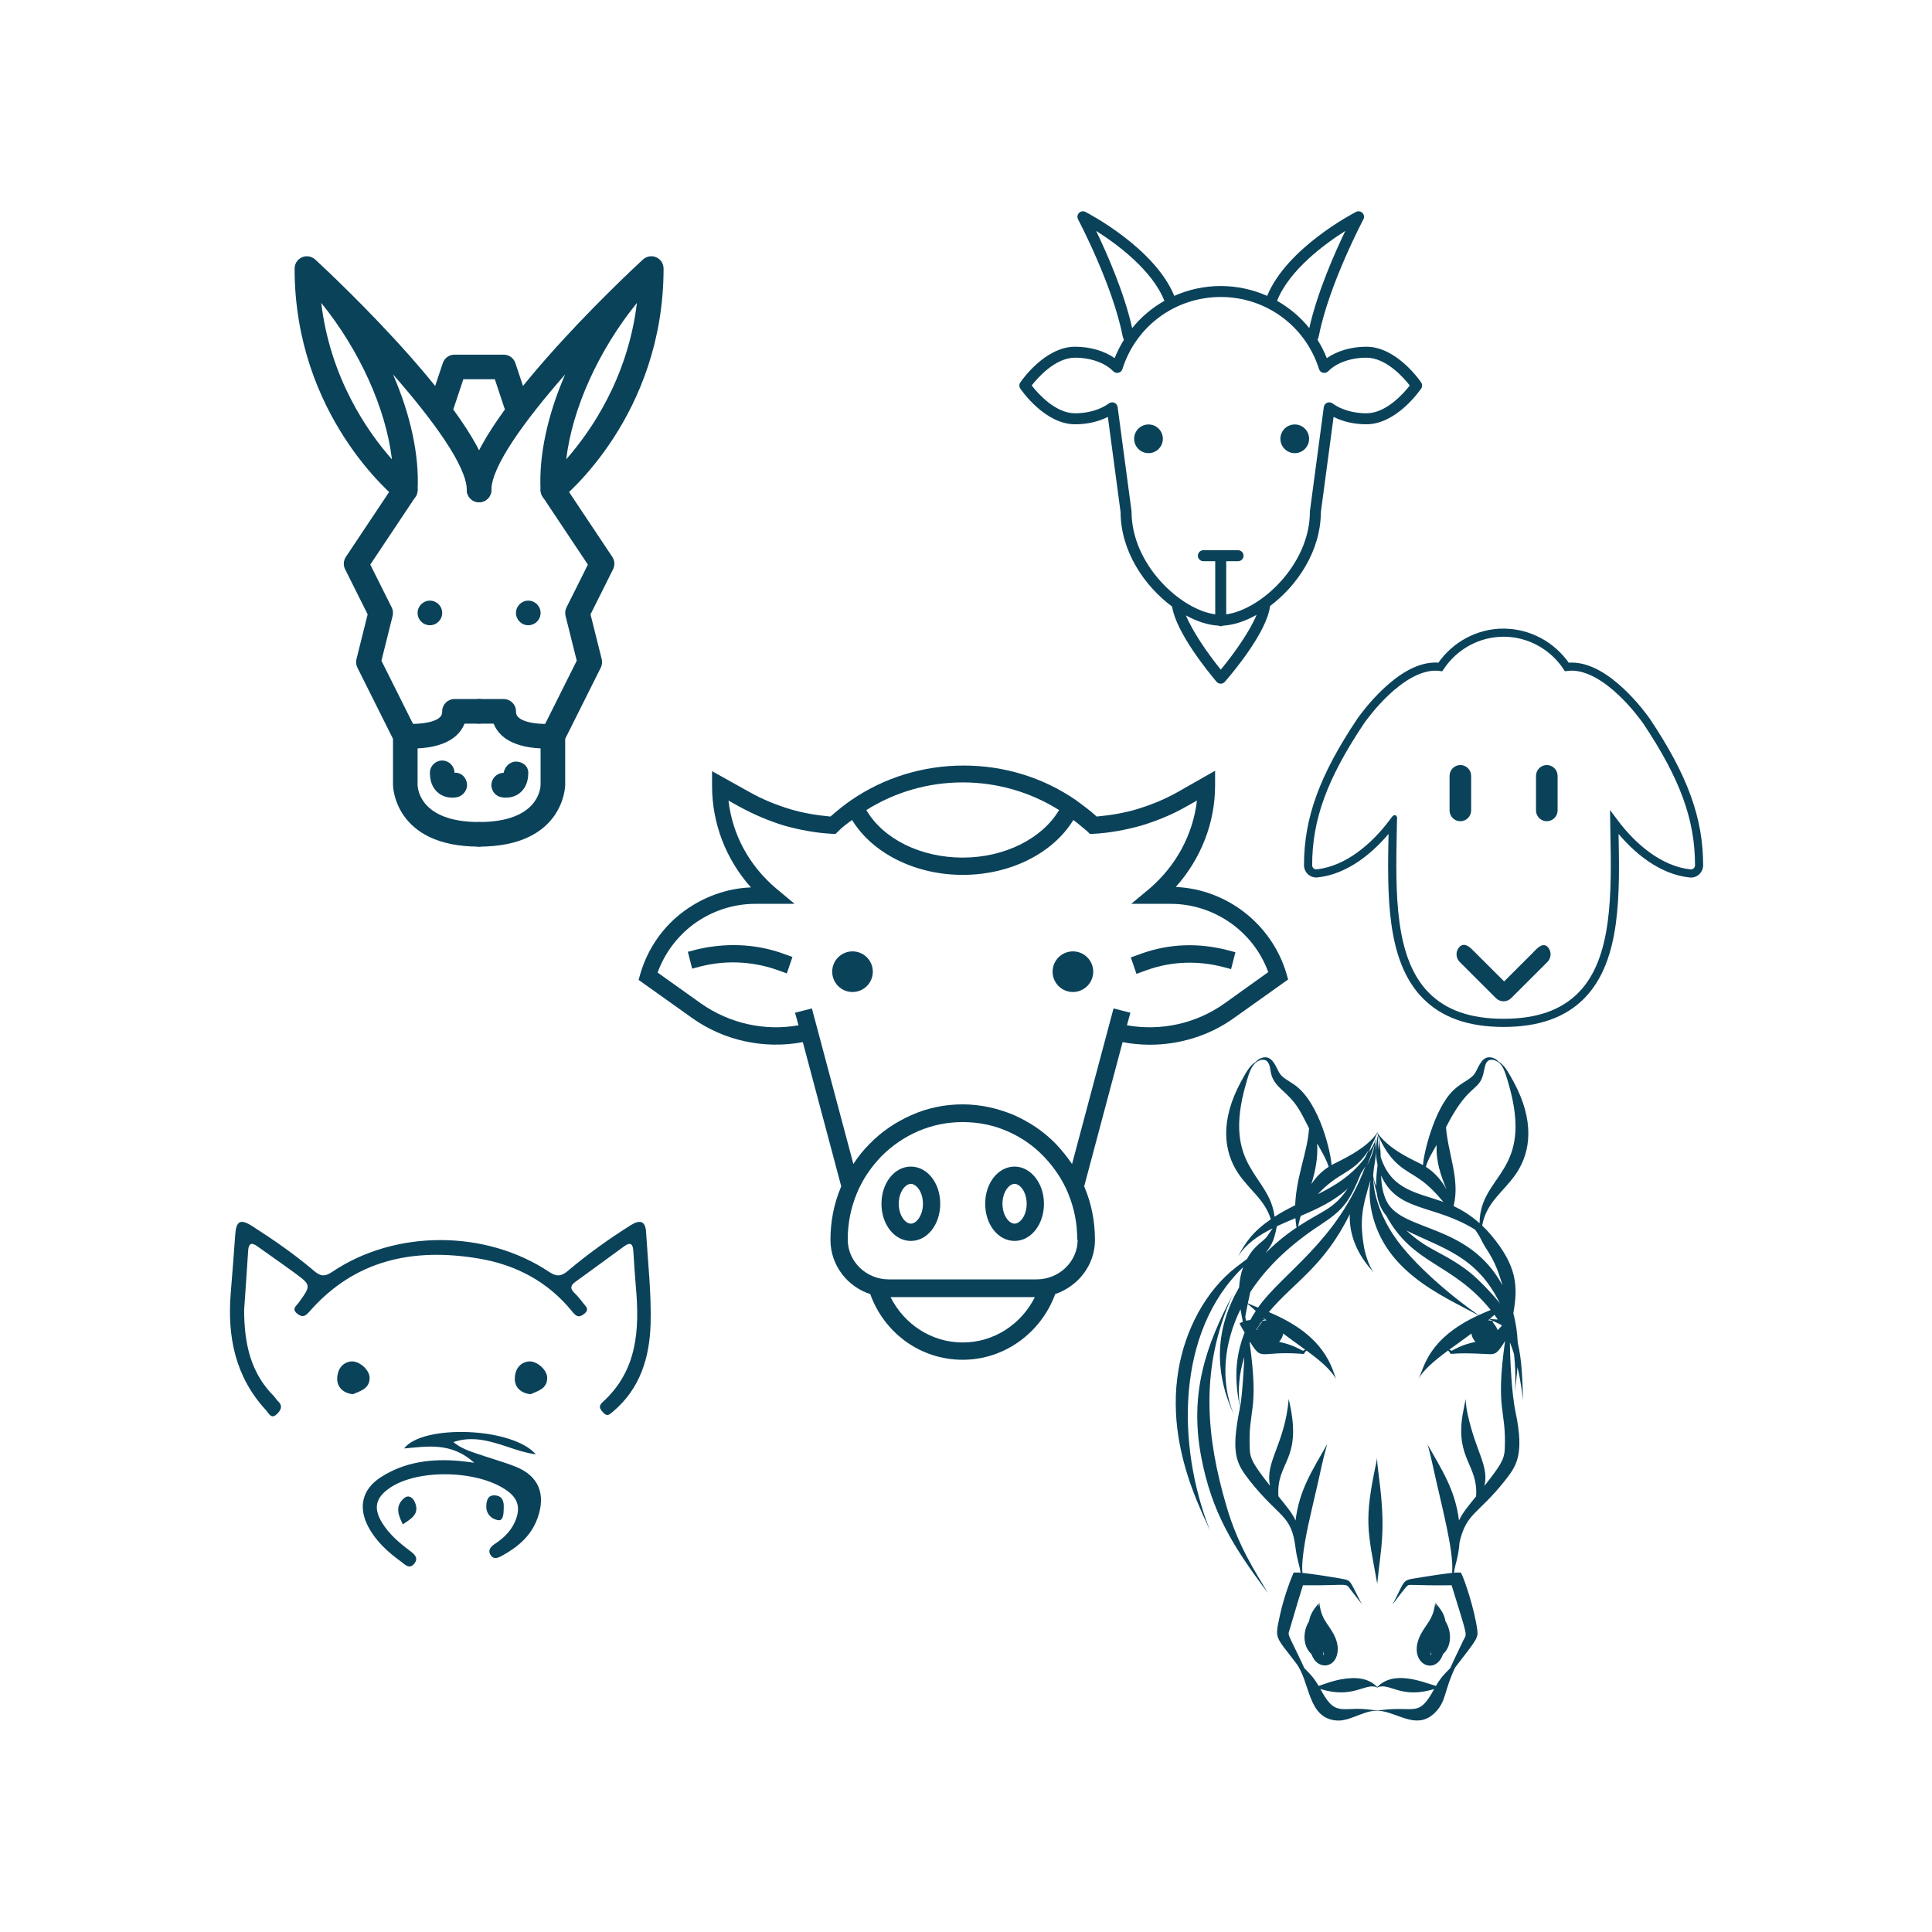 <?xml version="1.0" encoding="UTF-8" standalone="no"?>
<svg
   xmlns:dc="http://purl.org/dc/elements/1.1/"
   xmlns:cc="http://creativecommons.org/ns#"
   xmlns:rdf="http://www.w3.org/1999/02/22-rdf-syntax-ns#"
   xmlns:svg="http://www.w3.org/2000/svg"
   xmlns="http://www.w3.org/2000/svg"
   xmlns:sodipodi="http://sodipodi.sourceforge.net/DTD/sodipodi-0.dtd"
   xmlns:inkscape="http://www.inkscape.org/namespaces/inkscape"
   version="1.1"
   viewBox="0 0 100.005 100.005"
   xml:space="preserve"
   id="svg106"
   sodipodi:docname="troupeau.svg"
   inkscape:version="1.0.1 (3bc2e813f5, 2020-09-07)"
   width="100.005"
   height="100.005"
   style="fill:#000000"><defs
   id="defs110" /><sodipodi:namedview
   pagecolor="#ffffff"
   bordercolor="#666666"
   borderopacity="1"
   objecttolerance="10"
   gridtolerance="10"
   guidetolerance="10"
   inkscape:pageopacity="0"
   inkscape:pageshadow="2"
   inkscape:window-width="1920"
   inkscape:window-height="1016"
   id="namedview108"
   showgrid="false"
   inkscape:zoom="2.8095238"
   inkscape:cx="122.5991"
   inkscape:cy="42.310694"
   inkscape:window-x="0"
   inkscape:window-y="27"
   inkscape:window-maximized="1"
   inkscape:current-layer="svg106"
   fit-margin-top="0"
   fit-margin-left="0"
   fit-margin-right="0"
   fit-margin-bottom="0"
   inkscape:document-rotation="0" /><g
   transform="translate(-10.061,-9.095)"
   id="g12"><path
     d="m 5273.1,2400.1 v -2 c 0,-2.8 -5,-4 -9.7,-4 -4.7,0 -9.7,1.3 -9.7,4 v 2 c 0,1.8 0.7,3.6 2,4.9 l 5,4.9 c 0.3,0.3 0.4,0.6 0.4,1 v 6.4 c 0,0.4 0.2,0.7 0.6,0.8 l 2.9,0.9 c 0.5,0.1 1,-0.2 1,-0.8 v -7.2 c 0,-0.4 0.2,-0.7 0.4,-1 l 5.1,-5 c 1.3,-1.3 2,-3.1 2,-4.9 z m -9.7,-0.1 c -4.8,0 -7.4,-1.3 -7.5,-1.8 0.1,-0.5 2.7,-1.8 7.5,-1.8 4.8,0 7.3,1.3 7.5,1.8 -0.2,0.5 -2.7,1.8 -7.5,1.8 z"
     id="path4"
     inkscape:connector-curvature="0" /><path
     d="m 5268.4,2410.3 c -0.6,0 -1,0.4 -1,1 0,0.6 0.4,1 1,1 h 4.3 c 0.6,0 1,-0.4 1,-1 0,-0.6 -0.4,-1 -1,-1 z"
     id="path6"
     inkscape:connector-curvature="0" /><path
     d="m 5272.7,2413.7 h -4.3 c -0.6,0 -1,0.4 -1,1 0,0.6 0.4,1 1,1 h 4.3 c 0.6,0 1,-0.4 1,-1 0,-0.6 -0.4,-1 -1,-1 z"
     id="path8"
     inkscape:connector-curvature="0" /><path
     d="m 5272.7,2417 h -4.3 c -0.6,0 -1,0.4 -1,1 0,0.6 0.4,1 1,1 h 4.3 c 0.6,0 1,-0.4 1,-1 0,-0.5 -0.4,-1 -1,-1 z"
     id="path10"
     inkscape:connector-curvature="0" /></g>

<g
   style="fill:#0a425a"
   id="g100"
   transform="matrix(0.682,0,0,0.682,4.023,3.065)"><g
     id="g28"
     transform="matrix(0.328,0,0,0.328,40.929,49.903)"><path
       inkscape:connector-curvature="0"
       id="path14"
       d="m 154.9,59.4 c -3.4,-11.4 -13.8,-19.5 -25.6,-20 5.8,-6.5 9.1,-14.8 9.1,-23.5 v -3.4 l -8.6,4.9 c -3,1.7 -6.2,3 -9.5,4 -3,0.9 -6.1,1.4 -9.3,1.7 -1.5,-1.4 -3.2,-2.6 -4.8,-3.8 -7.7,-5.3 -16.7,-8 -26,-8 -9.4,0 -18.4,2.8 -26,8 -1.6,1.1 -3.2,2.4 -4.8,3.8 -3.2,-0.3 -6.3,-0.8 -9.3,-1.7 -3.3,-1 -6.5,-2.3 -9.5,-4 L 22,12.6 V 16 c 0,8.7 3.2,17 9,23.5 C 25.4,39.7 20,41.7 15.5,45 10.6,48.6 7.1,53.7 5.4,59.5 L 5,60.9 17.5,69.8 C 24.7,74.9 34,77 43,75.3 l 8.9,33.4 c 0,0.1 -0.1,0.1 -0.1,0.2 -1.6,3.8 -2.4,7.9 -2.4,12.1 v 0.1 c 0,5.8 3.9,10.8 9.2,12.5 3.2,8.9 11.5,15.2 21.4,15.2 9.8,0 18.2,-6.4 21.4,-15.2 5.3,-1.8 9.2,-6.7 9.2,-12.5 V 121 c 0,-4.2 -0.8,-8.3 -2.4,-12.1 0,-0.1 0,-0.1 -0.1,-0.2 L 117,75.3 c 2.1,0.4 4.2,0.6 6.3,0.6 6.9,0 13.8,-2.1 19.5,-6.2 l 12.5,-8.9 z M 80,15.2 c 7.9,0 15.6,2.2 22.3,6.4 -3.9,6.6 -12.6,11 -22.3,11 -9.7,0 -18.4,-4.3 -22.3,-11 6.7,-4.2 14.4,-6.4 22.3,-6.4 z m 0,129.6 c -7.3,0 -13.6,-4.3 -16.7,-10.5 h 33.4 c -3.1,6.2 -9.4,10.5 -16.7,10.5 z M 106.6,121 c 0,5.1 -4.3,9.2 -9.5,9.2 H 62.9 c -5.2,0 -9.5,-4.1 -9.5,-9.2 v -0.1 c 0,-3.7 0.7,-7.2 2.1,-10.6 1.3,-3.2 3.3,-6.1 5.7,-8.6 2.5,-2.5 5.3,-4.4 8.5,-5.8 3.3,-1.4 6.7,-2.1 10.3,-2.1 3.6,0 7.1,0.7 10.3,2.1 3.2,1.4 6,3.3 8.4,5.8 2.4,2.5 4.4,5.4 5.7,8.6 1.4,3.4 2.1,6.9 2.1,10.6 v 0.1 z m 33.9,-54.6 c -6.5,4.6 -14.6,6.4 -22.5,5 l 0.8,-2.9 -3.9,-1 -9.6,36 c -1.1,-1.6 -2.3,-3.1 -3.7,-4.6 C 98.8,96 95.5,93.8 91.9,92.2 88.1,90.6 84.1,89.7 80,89.7 c -4.1,0 -8.1,0.8 -11.9,2.5 -3.6,1.6 -6.9,3.8 -9.7,6.7 -1.4,1.4 -2.6,2.9 -3.7,4.6 l -9.6,-36 -3.9,1 0.8,2.9 C 34.2,72.8 26.1,71 19.5,66.4 L 9.4,59.2 C 11,54.8 13.8,51 17.6,48.1 21.8,45 26.8,43.3 32,43.3 h 9.1 L 36.9,39.8 C 30.6,34.5 26.7,27.3 25.8,19.4 l 2.5,1.4 c 3.3,1.8 6.8,3.3 10.4,4.4 3.6,1 7.3,1.7 11.1,1.9 h 0.8 l 0.6,-0.6 c 1,-1 2.1,-1.8 3.2,-2.6 4.7,7.7 14.6,12.7 25.6,12.7 11,0 20.9,-5 25.6,-12.7 1.1,0.8 2.1,1.7 3.2,2.6 l 0.6,0.6 h 0.8 c 3.8,-0.2 7.5,-0.9 11.1,-1.9 3.6,-1.1 7.1,-2.5 10.4,-4.4 l 2.5,-1.4 c -0.9,7.8 -4.8,15.1 -11,20.4 l -4.2,3.5 h 9.1 c 10.1,0 19.2,6.4 22.6,15.8 z" /><path
       inkscape:connector-curvature="0"
       id="path16"
       d="m 121.4,54.8 -2.5,0.9 1.3,3.8 2.5,-0.9 c 5.6,-2 11.7,-2.2 17.5,-0.7 l 1.9,0.5 1,-3.9 -1.9,-0.5 c -6.6,-1.7 -13.4,-1.5 -19.8,0.8 z" /><path
       inkscape:connector-curvature="0"
       id="path18"
       d="m 18.3,53.9 -1.9,0.5 1,3.9 1.9,-0.5 c 5.8,-1.5 11.9,-1.2 17.5,0.7 l 2.5,0.9 1.3,-3.8 -2.5,-0.9 C 31.8,52.5 24.9,52.3 18.3,53.9 Z" /><path
       inkscape:connector-curvature="0"
       id="path20"
       d="m 68,104.1 c -3.8,0 -6.8,3.8 -6.8,8.6 0,4.8 3,8.6 6.8,8.6 3.8,0 6.8,-3.8 6.8,-8.6 0,-4.8 -3,-8.6 -6.8,-8.6 z m 0,13.2 c -1.3,0 -2.8,-1.9 -2.8,-4.6 0,-2.7 1.5,-4.6 2.8,-4.6 1.3,0 2.8,1.9 2.8,4.6 0,2.7 -1.5,4.6 -2.8,4.6 z" /><path
       inkscape:connector-curvature="0"
       id="path22"
       d="m 92,104.1 c -3.8,0 -6.8,3.8 -6.8,8.6 0,4.8 3,8.6 6.8,8.6 3.8,0 6.8,-3.8 6.8,-8.6 0,-4.8 -3.1,-8.6 -6.8,-8.6 z m 0,13.2 c -1.3,0 -2.8,-1.9 -2.8,-4.6 0,-2.7 1.5,-4.6 2.8,-4.6 1.3,0 2.8,1.9 2.8,4.6 0,2.7 -1.5,4.6 -2.8,4.6 z" /><circle
       id="circle24"
       r="4.7"
       cy="59"
       cx="54.5" /><circle
       id="circle26"
       r="4.7"
       cy="59"
       cx="105.5" /></g><g
     style="stroke:#0a425a"
     id="g38"
     transform="matrix(1.815,0,0,1.815,87.693,-451.31)"><path
       inkscape:connector-curvature="0"
       id="path30"
       style="color:#000000;font-variant-ligatures:normal;font-variant-position:normal;font-variant-caps:normal;font-variant-numeric:normal;font-variant-alternates:normal;font-feature-settings:normal;text-indent:0;text-decoration:none;text-decoration-line:none;text-decoration-style:solid;text-decoration-color:#000000;text-transform:none;text-orientation:mixed;dominant-baseline:auto;white-space:normal;shape-padding:0;isolation:auto;mix-blend-mode:normal;solid-color:#000000;stroke-width:0.17;color-rendering:auto;image-rendering:auto;shape-rendering:auto"
       dominant-baseline="auto"
       d="m 11.309,272.55 c -1.076,0 -2.077,0.543 -2.686,1.431 -0.054,-0.006 -0.108,-0.011 -0.164,-0.011 -0.783,0 -1.536,0.527 -2.119,1.075 -0.583,0.548 -0.996,1.122 -1.082,1.246 l -3.4e-4,6.6e-4 -6.63e-4,6.6e-4 c -1.563,2.341 -2.209,4.109 -2.209,6.07 0,0.122 0.052,0.235 0.139,0.316 l 6.63e-4,3.3e-4 3.399e-4,3.4e-4 c 0.09,0.081 0.211,0.119 0.329,0.107 1.236,-0.128 2.308,-1.016 3.072,-1.977 -3.911e-4,0.019 -9.351e-4,0.038 -0.001,0.058 -0.054,2.663 -0.123,5.439 1.401,6.994 h 3.4e-4 c 0.778,0.792 1.871,1.177 3.32,1.177 1.448,0 2.542,-0.384 3.32,-1.175 1.522,-1.556 1.454,-4.329 1.4,-6.992 v -6.6e-4 c -3.4e-4,-0.02 -6.8e-4,-0.04 -0.001,-0.06 0.764,0.961 1.836,1.85 3.071,1.978 0.122,0.015 0.242,-0.025 0.33,-0.107 l 3.39e-4,-3.4e-4 c 0.086,-0.081 0.14,-0.193 0.14,-0.316 0,-1.963 -0.645,-3.732 -2.213,-6.078 l -6.79e-4,-9.4e-4 -3.4e-4,-6.7e-4 c -0.084,-0.12 -0.497,-0.694 -1.079,-1.24 -0.583,-0.547 -1.336,-1.074 -2.119,-1.074 -0.054,0 -0.108,0.006 -0.163,0.011 -0.609,-0.886 -1.61,-1.43 -2.686,-1.43 z m 0,0.17 c 1.036,0 2.005,0.529 2.579,1.395 l 0.029,0.043 0.052,-0.006 c 0.069,-0.008 0.13,-0.013 0.189,-0.013 0.705,0 1.434,0.495 2.002,1.028 0.568,0.533 0.974,1.097 1.056,1.213 1.558,2.332 2.184,4.058 2.184,5.984 0,0.074 -0.03,0.14 -0.085,0.191 -8.2e-5,8e-5 -1.7e-4,-7e-5 -3.4e-4,0 -0.053,0.049 -0.122,0.072 -0.195,0.063 l -10e-4,-3.4e-4 h -0.001 c -1.241,-0.127 -2.36,-1.086 -3.111,-2.095 l -0.157,-0.21 0.004,0.263 c 0.001,0.1 0.004,0.197 0.005,0.296 v 6.8e-4 c 0.054,2.663 0.098,5.389 -1.351,6.87 -6.1e-5,7e-5 -3.41e-4,-6e-5 -3.41e-4,0 -6.1e-5,7e-5 6.1e-5,2.7e-4 0,3.4e-4 -0.741,0.754 -1.781,1.124 -3.198,1.124 -1.419,0 -2.457,-0.371 -3.198,-1.126 -1.45,-1.48 -1.406,-4.208 -1.352,-6.871 0.002,-0.099 0.004,-0.196 0.006,-0.295 0.013,-0.297 0.019,-0.283 -0.153,-0.053 -0.752,1.008 -1.87,1.965 -3.111,2.094 h -3.4e-4 c -0.07,0.008 -0.143,-0.016 -0.196,-0.063 -0.054,-0.051 -0.085,-0.117 -0.085,-0.191 0,-1.924 0.627,-3.649 2.18,-5.974 l 0.001,-9.5e-4 c 0.082,-0.118 0.49,-0.684 1.058,-1.218 0.569,-0.534 1.298,-1.029 2.003,-1.029 0.065,0 0.126,0.004 0.188,0.013 l 0.053,0.008 0.03,-0.045 c 0.574,-0.868 1.542,-1.395 2.578,-1.395 z" /><path
       style="stroke-width:0.181"
       inkscape:connector-curvature="0"
       id="path32"
       d="m 9.502,280.43 c -0.2,0 -0.361,-0.161 -0.361,-0.361 v -1.446 c 0,-0.199 0.162,-0.361 0.361,-0.361 0.199,0 0.361,0.163 0.361,0.361 v 1.446 c 0,0.2 -0.163,0.361 -0.361,0.361 z" /><path
       style="stroke-width:0.181"
       inkscape:connector-curvature="0"
       id="path34"
       d="m 13.117,280.43 c -0.199,0 -0.361,-0.161 -0.361,-0.361 v -1.446 c 0,-0.199 0.163,-0.361 0.361,-0.361 0.199,0 0.361,0.163 0.361,0.361 v 1.446 c 0,0.2 -0.163,0.361 -0.361,0.361 z" /><path
       style="stroke-width:0.181"
       inkscape:connector-curvature="0"
       id="path36"
       d="m 11.309,287.96 c -0.093,0 -0.185,-0.035 -0.256,-0.106 l -1.514,-1.512 c -0.142,-0.14 -0.142,-0.369 -7.228e-4,-0.511 0.141,-0.141 0.324,0.048 0.464,0.189 l 1.33,1.327 1.236,-1.233 c 0.14,-0.141 0.37,-0.424 0.511,-0.283 0.141,0.141 0.141,0.37 -7.22e-4,0.511 l -1.515,1.512 c -0.069,0.07 -0.162,0.106 -0.254,0.106 z" /></g><g
     id="g48"
     transform="matrix(0.278,0,0,0.278,66.746,9.197)"><g
       style="fill:#0a425a"
       id="g46"><path
         inkscape:connector-curvature="0"
         id="path40"
         d="m 126.68,55.16 c -0.268,-0.398 -6.676,-9.749 -14.951,-9.749 -4.107,0 -7.984,1.14 -10.807,3.118 -0.693,-1.765 -1.551,-3.427 -2.525,-5 0.16,-0.359 0.293,-0.734 0.371,-1.137 2.754,-13.979 12.049,-31.574 12.143,-31.75 0.307,-0.579 0.203,-1.291 -0.258,-1.758 -0.461,-0.467 -1.17,-0.579 -1.754,-0.28 -0.953,0.492 -18.922,9.905 -24.258,22.927 -3.898,-1.729 -8.189,-2.692 -12.678,-2.692 -4.488,0 -8.78,0.963 -12.679,2.692 C 53.948,18.51 35.981,9.097 35.026,8.604 34.441,8.305 33.733,8.417 33.272,8.884 c -0.461,0.467 -0.564,1.179 -0.257,1.758 0.093,0.176 9.389,17.771 12.142,31.75 0.079,0.402 0.212,0.777 0.371,1.137 -0.974,1.573 -1.832,3.235 -2.525,5 -2.822,-1.979 -6.698,-3.118 -10.807,-3.118 -8.274,0 -14.683,9.351 -14.951,9.749 -0.343,0.507 -0.343,1.171 0,1.678 0.269,0.398 6.677,9.749 14.951,9.749 3.28,0 6.379,-0.705 8.954,-2.014 l 3.471,25.98 c 0.04,10.755 6.555,20.229 14.064,25.797 1.115,7.173 10.052,18.071 12.133,20.526 0.283,0.334 0.697,0.527 1.135,0.53 h 0.01 c 0.434,0 0.846,-0.188 1.131,-0.516 2.18,-2.508 11.484,-13.582 12.336,-20.685 7.43,-5.585 13.834,-14.989 13.875,-25.653 l 3.471,-25.98 c 2.574,1.309 5.674,2.014 8.953,2.014 8.275,0 14.684,-9.351 14.951,-9.749 0.344,-0.506 0.344,-1.17 0,-1.677 z M 105.975,13.795 c -2.867,5.963 -7.656,16.769 -9.832,26.532 -2.447,-3.023 -5.436,-5.543 -8.799,-7.447 3.34,-8.408 12.965,-15.495 18.631,-19.085 z M 37.948,13.791 c 5.668,3.587 15.299,10.673 18.636,19.087 -3.364,1.904 -6.353,4.424 -8.801,7.449 -2.177,-9.766 -6.966,-20.575 -9.835,-26.536 z m 34.029,119.78 c -3.683,-4.542 -7.721,-10.463 -9.507,-14.799 3.048,1.666 6.106,2.646 8.842,2.783 0.198,0.096 0.417,0.154 0.651,0.154 0.234,0 0.453,-0.059 0.651,-0.154 2.822,-0.141 5.99,-1.178 9.135,-2.94 -1.746,4.306 -5.985,10.394 -9.772,14.956 z m 39.752,-69.986 c -3.531,0 -6.904,-0.983 -9.252,-2.699 -0.426,-0.313 -0.986,-0.375 -1.473,-0.169 -0.486,0.208 -0.828,0.657 -0.898,1.182 l -3.787,28.354 c -0.01,0.065 -0.014,0.132 -0.014,0.198 0,14.469 -13.443,26.786 -22.842,28.021 v -14.504 h 3.234 c 0.828,0 1.5,-0.672 1.5,-1.5 0,-0.828 -0.672,-1.5 -1.5,-1.5 h -9.469 c -0.828,0 -1.5,0.672 -1.5,1.5 0,0.828 0.672,1.5 1.5,1.5 h 3.234 v 14.504 C 61.064,117.237 47.62,104.919 47.62,90.451 c 0,-0.066 -0.005,-0.133 -0.014,-0.198 L 43.819,61.898 c -0.069,-0.524 -0.411,-0.974 -0.897,-1.182 -0.189,-0.08 -0.39,-0.12 -0.589,-0.12 -0.313,0 -0.624,0.098 -0.885,0.289 -2.348,1.716 -5.72,2.699 -9.252,2.699 -5.396,0 -10.178,-5.454 -11.842,-7.588 1.664,-2.134 6.445,-7.588 11.842,-7.588 4.26,0 8.158,1.385 10.428,3.705 0.368,0.377 0.912,0.532 1.421,0.41 0.514,-0.123 0.924,-0.506 1.082,-1.009 3.703,-11.771 14.487,-19.679 26.836,-19.679 12.348,0 23.133,7.908 26.836,19.679 0.158,0.503 0.568,0.886 1.082,1.009 0.51,0.12 1.051,-0.033 1.42,-0.41 2.27,-2.32 6.168,-3.705 10.428,-3.705 5.398,0 10.18,5.457 11.844,7.589 -1.658,2.135 -6.428,7.588 -11.844,7.588 z" /><circle
         id="circle42"
         r="3.917"
         cy="70.549"
         cx="52.245" /><circle
         id="circle44"
         r="3.917"
         cy="70.549"
         cx="92.172" /></g></g><g
     style="clip-rule:evenodd;fill-rule:evenodd;stroke-width:0.265"
     id="g62"
     transform="matrix(1.242,0,0,1.242,71.838,-285.15)"><path
       inkscape:connector-curvature="0"
       id="path50"
       d="m -47.672,306.02 c 0.006,2.082 0.405,3.862 1.829,5.28 0.086,0.085 0.138,0.206 0.229,0.286 0.36,0.318 0.152,0.612 -0.085,0.825 -0.329,0.297 -0.479,-0.095 -0.638,-0.267 -1.88,-2.033 -2.37,-4.488 -2.153,-7.156 0.097,-1.19 0.191,-2.381 0.275,-3.572 0.058,-0.832 0.317,-0.981 1.031,-0.522 1.316,0.844 2.604,1.733 3.795,2.748 0.388,0.332 0.65,0.355 1.102,0.051 3.849,-2.594 9.387,-2.587 13.265,0.011 0.452,0.303 0.744,0.258 1.122,-0.061 1.219,-1.03 2.513,-1.959 3.865,-2.808 0.519,-0.325 0.885,-0.283 0.926,0.418 0.11,1.865 0.327,3.735 0.277,5.596 -0.056,2.057 -0.626,3.987 -2.316,5.399 -0.225,0.188 -0.343,0.301 -0.581,0.043 -0.215,-0.232 -0.311,-0.386 -0.016,-0.655 2.114,-1.926 2.242,-4.429 2.012,-7.033 -0.062,-0.702 -0.108,-1.405 -0.149,-2.108 -0.024,-0.416 -0.101,-0.703 -0.58,-0.353 -0.99,0.723 -1.978,1.45 -2.971,2.165 -0.287,0.207 -0.336,0.399 -0.068,0.661 0.197,0.192 0.376,0.405 0.54,0.626 0.149,0.2 0.432,0.379 0.066,0.671 -0.346,0.275 -0.515,0.116 -0.735,-0.155 -1.479,-1.822 -3.439,-2.851 -5.709,-3.231 -3.978,-0.666 -7.564,0.061 -10.347,3.248 -0.249,0.285 -0.422,0.373 -0.736,0.127 -0.37,-0.29 -0.06,-0.476 0.083,-0.674 0.768,-1.065 0.777,-1.07 -0.279,-1.846 -0.74,-0.544 -1.499,-1.064 -2.245,-1.6 -0.377,-0.271 -0.537,-0.169 -0.564,0.281 -0.077,1.254 -0.169,2.506 -0.245,3.604 z" /><path
       inkscape:connector-curvature="0"
       id="path52"
       d="m -33.608,315.36 c -1.414,-1.281 -2.87,-0.996 -4.29,-0.874 1.129,-1.488 6.631,-1.302 8.054,0.362 -0.922,-0.135 -1.698,-0.479 -2.507,-0.704 -0.791,-0.22 -1.602,-0.36 -2.534,-0.049 0.463,0.377 0.927,0.531 1.382,0.689 0.806,0.283 1.636,0.503 2.428,0.818 1.402,0.558 1.853,1.673 1.34,3.124 -0.381,1.08 -1.179,1.762 -2.141,2.296 -0.247,0.138 -0.531,0.285 -0.732,-0.02 -0.195,-0.297 0.014,-0.524 0.259,-0.684 0.605,-0.397 1.089,-0.888 1.32,-1.594 0.216,-0.661 0.064,-1.174 -0.508,-1.609 -1.724,-1.308 -5.505,-1.424 -7.263,-0.198 -0.849,0.593 -0.983,1.235 -0.431,2.124 0.428,0.689 1.034,1.206 1.674,1.687 0.281,0.211 0.583,0.449 0.266,0.817 -0.294,0.342 -0.565,0.02 -0.79,-0.144 -0.799,-0.579 -1.528,-1.234 -2,-2.122 -0.635,-1.197 -0.382,-2.296 0.754,-3.031 1.478,-0.957 3.132,-1.153 4.849,-0.997 0.207,0.019 0.413,0.051 0.869,0.108 z" /><path
       inkscape:connector-curvature="0"
       id="path54"
       d="m -41.018,311.17 c -0.593,-0.059 -0.963,-0.421 -0.966,-0.932 -0.003,-0.467 0.22,-0.967 0.801,-1.065 0.516,-0.086 1.197,0.509 1.181,1.02 -0.021,0.659 -0.573,0.776 -1.016,0.977 z" /><path
       inkscape:connector-curvature="0"
       id="path56"
       d="m -30.166,311.17 c -0.593,-0.059 -0.963,-0.421 -0.966,-0.932 -0.003,-0.467 0.22,-0.967 0.801,-1.065 0.516,-0.086 1.197,0.509 1.181,1.02 -0.021,0.659 -0.573,0.776 -1.016,0.977 z" /><path
       inkscape:connector-curvature="0"
       id="path58"
       d="m -37.975,319.12 c -0.281,-0.563 -0.482,-1.104 0.062,-1.584 0.283,-0.25 0.545,-0.054 0.666,0.215 0.33,0.731 -0.208,1.031 -0.727,1.369 z" /><path
       inkscape:connector-curvature="0"
       id="path60"
       d="m -31.808,318.14 c -0.004,0.299 -0.02,0.766 -0.317,0.73 -0.394,-0.047 -0.778,-0.36 -0.747,-0.895 0.019,-0.334 0.107,-0.641 0.51,-0.622 0.486,0.022 0.576,0.378 0.554,0.787 z" /></g><g
     id="g74"
     transform="matrix(0.23,0,0,0.23,62.792,66.997)"><path
       inkscape:connector-curvature="0"
       id="path64"
       d="m 118.73,97.99 c -1.406,1.384 -3.857,2.78 -5.894,6.626 -1.124,0.842 -2.339,1.736 -3.628,2.745 -10.168,7.905 -16.797,20.868 -18.975,33.831 -1.301,7.601 -1.081,14.996 -0.108,21.517 0.992,6.537 2.668,12.244 4.338,16.907 2.283,6.365 4.509,10.869 6.226,14.728 -11.122,-27.978 -11.307,-65.733 10.905,-87.031 -0.83,2.209 -1.221,4.405 -1.351,6.669 -7.617,13.198 -8.579,27.15 -1.756,41.922 -4.637,-11.17 -3.193,-23.759 2.22,-34.705 0.338,2.078 0.49,2.715 0.763,4.158 -0.328,0.134 -0.663,0.274 -1.008,0.42 -0.242,0.209 1.243,2.452 1.593,3.108 -3.325,8.51 -3.312,16.02 -1.533,24.79 -3.123,15.307 -1.189,18.451 3.189,24.089 9.987,12.575 13.759,11.011 15.148,22.17 0.526,4.17 1.327,5.558 1.652,8.21 -0.665,-0.066 -0.602,-0.054 -2.264,-0.05 -0.171,0.295 -3.065,7.085 -4.616,14.448 -1.628,7.647 -1.518,6.325 5.417,15.472 4.704,6.105 3.674,18.224 13.419,18.909 4.853,0.321 9.553,-4.047 14.771,-3.136 6.283,1.052 12.313,6.51 18.177,-0.031 3.19,-3.594 2.502,-6.732 6.116,-14.336 7.11,-9.237 7.629,-9.693 7.311,-12.308 -0.859,-6.689 -4.248,-16.986 -5.427,-19.017 -1.538,-0.004 -1.552,-0.021 -2.264,0.05 0.38,-3.109 1.428,-4.661 1.834,-10.054 2.274,-9.779 6.02,-9.062 14.965,-20.326 3.541,-4.561 6.579,-8.119 3.52,-22.554 -1.248,-5.736 -1.827,-17.25 -1.883,-23.114 0.531,1.329 0.982,2.634 1.367,3.893 0.834,7.241 0.229,12.657 0.227,12.731 0.403,-3.25 0.701,-5.43 0.915,-8.441 1.346,5.796 1.833,10.942 1.844,11.017 -0.218,-7.079 -0.381,-13.231 -1.742,-18.983 -0.191,-3.737 -0.692,-6.845 -1.465,-9.822 1.622,-9.037 1.14,-15.67 -7.397,-25.846 -0.828,-0.984 -1.794,-2.012 -2.887,-3.043 1.396,-7.841 7.13,-11.109 11.292,-17.276 4.787,-7.185 6.016,-17.309 -0.894,-30.153 -0.728,-1.34 -1.421,-2.513 -2.053,-3.548 -0.702,-1.143 -1.581,-2.285 -2.756,-2.97 -0.875,-0.923 -1.846,-1.564 -3.182,-1.594 -2.733,-0.098 -3.785,3.783 -4.878,5.38 -1.329,1.999 -4.112,2.706 -7.011,5.486 -6.462,6.178 -9.959,21.485 -10.038,24.714 -2.556,-1.439 -10.509,-4.585 -14.748,-10.207 0.056,-0.363 0.083,-0.536 0.096,-0.616 -0.017,0.076 -0.055,0.24 -0.13,0.572 -0.113,-0.151 -0.202,-0.279 -0.277,-0.394 0.144,-0.333 0.174,-0.374 0.21,-0.449 -0.047,0.074 -0.279,0.444 -0.233,0.37 -0.014,-0.052 -0.024,-0.082 -0.024,-0.082 0.005,0.016 0.014,0.049 0.023,0.083 -0.004,0.006 -0.011,0.016 -0.016,0.023 -0.025,-0.04 0.092,0.146 -0.248,-0.393 0.035,0.075 0.078,0.141 0.21,0.448 -3.65,5.54 -12.951,9.441 -15.06,10.638 -0.087,-3.46 -3.732,-20.46 -12.174,-26.466 -1.948,-1.366 -3.892,-2.249 -4.875,-3.725 -0.917,-1.34 -1.555,-3.606 -3.109,-4.798 -1.168,-0.915 -3.155,-0.882 -4.951,1.012 -1.797,1.049 -3.036,3.255 -4.808,6.519 -6.922,12.866 -5.685,22.961 -0.894,30.153 3.822,5.664 8.757,8.672 10.78,15.173 -5.96,4.134 -8.426,7.686 -10.85,12.383 2.649,-4.334 6.834,-7.063 11.441,-9.379 -1.789,2.689 -1.962,2.895 -2.564,3.486 z m 11.216,-5.18 0.004,0.007 -0.004,-0.008 c 0.264,-1.198 0.555,-2.151 0.623,-2.396 5.654,-2.394 11.04,-4.918 15.509,-9.032 -4.638,6.905 -8.418,7.279 -16.348,12.516 0.07,-0.41 0.128,-0.692 0.215,-1.088 z m 25.025,-27.751 c 0.015,0.278 0.024,0.695 0.015,0.978 -0.604,1.301 -1.145,2.227 -1.919,3.414 1.408,-3.901 0.487,-1.276 1.904,-4.392 z m 1.099,-1.351 c -0.02,-0.071 -0.041,-0.145 -0.058,-0.206 0.022,0.052 0.045,0.105 0.069,0.161 -0.004,0.015 -0.007,0.029 -0.011,0.045 z m 0.034,0.342 c 0.303,1.56 0.329,3.14 0.266,4.657 -0.325,-1.603 -0.4,-3.473 -0.266,-4.657 z m 32.03,30.906 c 0.377,0.604 0.833,1.198 1.228,1.861 0.65,1.1 0.674,1.377 1.368,2.602 1.891,3.369 4.075,5.559 6.407,13.887 -11.202,-20.683 -33.149,-17.518 -38.215,-27.751 -1.315,-2.589 -1.714,-5.602 -1.844,-8.507 5.448,12.237 17.387,9.373 31.056,17.909 z m -2.139,13.794 c -8.536,-6.557 -13.264,-6.755 -20.532,-13.525 11.825,5.901 23.284,8.415 30.85,24.086 -0.919,-1.311 -6.423,-7.567 -10.319,-10.561 z m 9.615,15.849 c -0.798,-0.041 -1.891,-0.097 -2.682,-0.193 0.557,-0.479 1.078,-0.936 1.573,-1.373 0.385,0.52 0.755,1.042 1.109,1.566 z m -1.772,0.849 c 0.015,-0.012 0.031,-0.029 0.046,-0.039 -0.002,0.005 -0.014,0.018 -0.046,0.039 z m -6.91,3.762 c 0.121,1.307 0.706,2.002 1.298,2.775 -4.515,0.863 -7.33,2.72 -7.788,2.892 -0.038,-0.012 -0.077,0.051 -0.109,0.058 -0.026,-0.024 -0.055,-0.046 -0.088,-0.061 -0.032,-0.043 -0.069,-0.063 -0.117,-0.086 -0.096,-0.082 -0.431,-0.223 -0.509,-0.257 2.467,-1.798 4.704,-3.362 7.314,-5.32 z m 8.614,-1.087 c -0.118,-0.636 -0.538,-1.21 -1.656,-2.716 0,0 0.002,-0.002 0.004,-0.003 0.235,-0.185 0.397,-0.199 0.397,-0.199 -0.427,-0.096 -1.296,-0.352 -1.878,-0.357 0.131,-0.111 0.264,-0.223 0.392,-0.332 1.068,0.425 3.867,1.826 3.952,1.871 0.062,0.103 0.116,0.207 0.177,0.31 -0.143,0.086 -1.318,1.353 -1.387,1.427 z m -36.744,-37.79 c 8.932,16.429 21.724,15.391 34.469,31.112 -1.208,0.497 -2.547,1.059 -3.978,1.719 -7.584,-5.179 -21.458,-16.477 -28.02,-26.295 -4.561,-6.761 -6.71,-13.983 -6.743,-18.769 0.318,1.675 0.664,3.123 1.116,4.624 0.363,2.87 1.272,5.354 3.156,7.609 z m -3.895,-23.386 c -0.286,2.4 -1.39,4.793 -2.492,6.926 0.072,-0.302 0.912,-1.893 2.492,-6.926 z m -17.726,26.35 c 7.13,-4.71 9.384,-7.241 13.28,-16.962 0.565,-0.82 1.066,-1.628 1.504,-2.409 -9.202,24.825 -27.442,35.307 -35.482,46.736 -1.059,-0.429 -2.415,-0.974 -3.357,-1.414 0.606,-2.869 0.819,-3.635 0.849,-3.765 5.832,-8.947 14.013,-16.179 23.205,-22.186 z m -24.658,31.68 c -0.086,-0.441 -0.169,-0.851 -0.249,-1.245 0.209,-1.251 0.489,-2.745 0.811,-4.28 0.795,0.643 1.787,1.535 2.659,2.312 -1.053,1.603 -1.408,2.29 -1.774,2.977 -0.469,0.073 -1.186,0.183 -1.447,0.236 z m 5.263,0.432 c 0.015,0.011 0.03,0.027 0.046,0.039 -0.032,-0.021 -0.044,-0.034 -0.046,-0.039 z m 1.475,-0.561 c -0.378,0.003 -1.151,0.167 -1.476,0.26 0.04,-0.057 0.078,-0.113 0.119,-0.17 0.324,-0.149 0.559,-0.26 0.965,-0.422 0.127,0.109 0.261,0.222 0.392,0.332 z m -1.618,0.463 c 0.089,0.053 0.078,0.051 0.141,0.096 -0.405,0.698 -1.47,1.715 -1.656,2.716 -0.06,-0.065 -0.12,-0.127 -0.18,-0.192 0.961,-1.629 1.517,-2.363 1.696,-2.621 z m 7.099,3.899 c 2.597,1.949 4.843,3.519 7.314,5.32 -0.076,0.034 -0.412,0.173 -0.509,0.257 -0.048,0.023 -0.085,0.043 -0.117,0.086 -0.034,0.015 -0.062,0.036 -0.088,0.061 -0.032,-0.007 -0.071,-0.07 -0.109,-0.058 -0.3,-0.112 -3.404,-2.054 -7.788,-2.892 0.631,-0.823 1.179,-1.487 1.298,-2.775 z m -5.999,-4.805 c -0.145,0.018 -0.318,0.035 -0.503,0.051 0.073,-0.099 0.147,-0.197 0.221,-0.296 0.095,0.082 0.186,0.162 0.283,0.245 z m -8.202,29.214 c -0.88,-5.62 -0.237,-11.358 1.416,-16.673 -0.136,3.352 -0.66,12.929 -1.416,16.673 z m 20.186,54.322 c 0.024,0.077 0.05,0.157 0.073,0.23 -0.023,-0.002 -0.046,-0.005 -0.07,-0.007 -0.001,-0.076 -0.002,-0.143 -0.003,-0.223 z m 26.525,45.522 c -2.844,0.38 -4.63,-0.646 -9.905,-0.335 -5.164,0.28 -6.741,-0.091 -10.3,-6.603 10.96,3.394 14.735,-2.159 18.701,-0.559 -0.017,0.018 -0.162,0.157 -0.217,0.209 0,0 0.107,-0.078 0.307,-0.169 0.2,0.091 0.307,0.169 0.307,0.169 -0.054,-0.052 -0.199,-0.191 -0.217,-0.209 4.096,-1.653 7.626,3.991 18.701,0.559 -5.208,9.531 -6.145,5.556 -17.376,6.938 z m 23.693,-45.299 c -0.023,0.002 -0.046,0.005 -0.069,0.007 0.023,-0.073 0.048,-0.152 0.073,-0.229 -0.001,0.079 -0.002,0.146 -0.003,0.222 z m 16.96,-40.609 c -0.186,3.251 -1.464,5.298 -6.696,11.932 1.495,-6.643 -2.732,-10.999 -5.461,-23.25 -0.842,-3.78 -0.705,-5.385 -0.712,-5.469 -0.016,0.076 -0.934,4.474 -1.087,5.523 -2.209,14.413 5.225,16.326 4.5,26.652 -2.769,3.457 -4.528,5.503 -5.645,7.986 -1.244,-10.184 -5.686,-16.746 -10.432,-25.183 0.086,0.316 0.34,0.532 1.67,6.522 3.093,14.285 7.134,28.602 6.496,35.937 -0.655,0.061 -1.103,0.122 -1.085,0.12 -2.656,0.352 -4.473,0.577 -8.437,1.233 -7.619,1.293 -5.337,-6e-4 -10.166,9.134 0.057,-0.075 4.258,-5.837 5.066,-6.343 0.741,-0.458 2.007,0.095 14.41,-0.059 l 0.009,-0.012 c 0.01,-0.012 0.022,-0.044 0.026,-0.039 0.01,0.021 0.009,0.044 0.005,0.058 5.502,17.871 5.095,15.711 3.861,18.199 -2.245,4.607 -3.591,7.561 -4.34,9.178 -2.533,2.455 -3.632,3.991 -4.692,5.84 -4.609,-1.379 -13.898,-5.306 -19.357,0.363 -2.248,-2.334 -5.131,-3.046 -8.381,-2.938 -5.043,0.184 -8.869,1.945 -10.976,2.575 -1.359,-2.369 -2.665,-3.874 -4.692,-5.84 -5.959,-12.854 -5.559,-10.303 -4.721,-13.256 1.988,-6.86 3.027,-10.178 4.241,-14.122 -0.004,-0.014 -0.005,-0.037 0.005,-0.058 0.005,-0.005 0.016,0.028 0.026,0.039 l 0.009,0.012 c 16.541,0.205 13.501,-1.236 16.156,2.059 3.807,4.816 2.601,3.393 3.32,4.343 -3.631,-6.902 -3.573,-7.743 -5.267,-8.237 -1.716,-0.481 -11.877,-2.013 -14.421,-2.25 -0.495,-5.248 1.796,-15.364 2.961,-20.393 4.172,-17.704 2.873,-13.479 5.204,-22.066 -4.757,8.457 -9.174,14.893 -10.432,25.183 -1.165,-2.59 -3.12,-4.833 -5.645,-7.986 -0.803,-11.453 7.87,-11.647 3.698,-30.713 -0.096,-0.472 -0.189,-0.835 -0.227,-1.083 -0.045,-0.248 -0.058,-0.378 -0.058,-0.378 -1.373,15.233 -7.954,20.805 -6.173,28.72 -5.763,-7.306 -6.532,-9.058 -6.696,-11.932 -0.648,-13.96 3.174,-11.782 -0.039,-35.305 0.039,-0.087 0.076,-0.173 0.115,-0.26 4.101,6.555 2.963,2.968 16.457,3.882 1.154,0.094 0.833,0.166 1.423,-0.021 0.17,-0.248 0.086,-0.409 0.745,-1.019 3.021,2.214 6.864,5.149 8.98,8.172 0.29,0.414 0.497,0.748 0.619,0.983 0.129,0.232 0.186,0.359 0.186,0.359 0,0 -0.055,-0.127 -0.141,-0.377 -0.086,-0.26 -0.209,-0.631 -0.366,-1.106 -0.166,-0.48 -0.359,-1.079 -0.63,-1.761 -3.627,-9.458 -11.631,-14.965 -21.053,-18.963 8.249,-9.859 18.173,-14.943 26.709,-32.315 -0.425,11.277 7.286,18.299 7.86,19.245 -0.041,-0.074 -1.119,-1.619 -1.798,-3.534 -0.473,-1.166 -0.961,-2.861 -1.261,-4.219 -1.733,-9.613 -0.629,-13.909 2.03,-22.713 -0.438,3.052 -0.356,5.785 0.073,8.681 3.492,21.211 23.223,29.224 35.535,35.915 -16.761,7.744 -17.89,17.269 -19.798,21.147 0.305,-0.343 0.632,-2.805 9.785,-9.514 0.631,0.583 0.597,0.803 0.745,1.019 0.984,0.311 0.94,-0.425 11.461,0.115 3.249,0.192 3.714,0.432 6.612,-4.295 -3.307,23.422 0.516,22.26 -0.116,35.883 z m -7.392,-122.95 c 0.662,-1.889 0.679,-3.893 1.511,-5.021 0.635,-0.866 1.969,-0.841 2.964,-0.396 -0.244,-0.076 -0.322,-0.087 -0.579,-0.149 2.754,0.775 3.521,3.507 4.761,7.792 8.533,29.549 -9.493,29.674 -9.57,45.993 -2.68,-2.374 -5.413,-4.162 -8.475,-5.606 -0.022,-0.06 -0.046,-0.124 -0.069,-0.185 2.126,-8.67 -1.863,-17.103 -2.536,-25.872 6.864,-13.576 10.377,-11.986 11.992,-16.554 z m -15.082,22.353 c -0.245,5.654 1.37,10.027 3.236,14.688 -1.684,-3.043 -3.793,-5.511 -6.797,-7.439 0.65,-2.407 2.208,-4.852 3.561,-7.249 z m -5.754,11.229 c 3.062,2.062 5.601,4.8 7.97,7.6 -8.714,-3.11 -17.107,-3.844 -20.672,-14.751 -0.057,-2.357 -0.227,-4.843 -0.848,-7.142 0.004,-0.035 0.008,-0.073 0.013,-0.106 4.303,9.985 9.203,11.38 13.537,14.399 z m -13.839,-15.1 c 0.164,0.381 0.128,0.259 0.219,0.698 -0.791,3.193 -0.896,6.518 -0.121,9.824 -0.296,2.498 -0.525,4.548 -0.449,7.039 -1.139,-2.916 -0.984,-3.35 -0.966,-4.106 0.256,-3.382 1.334,-6.169 0.633,-10.443 0.311,-1.092 0.237,-0.84 0.451,-1.56 -0.266,0.707 -0.295,0.802 -0.502,1.26 -0.045,-0.247 -0.088,-0.5 -0.121,-0.749 0.17,-0.375 0.574,-1.302 0.857,-1.963 z m -2.8,5.561 c -1.374,2.905 -1.308,2.707 -2.001,3.554 -4.188,5.105 -8.911,8.092 -14.828,11.052 7.267,-7.814 11.663,-6.532 16.83,-14.606 z m -13.234,5.556 c -2.361,1.516 -4.209,3.428 -5.717,5.716 1.364,-4.475 2.221,-8.801 1.893,-13.426 0.312,0.557 3.154,5.238 3.824,7.71 z m -27.299,-27.373 c 0.929,-3.212 1.774,-6.957 4.761,-7.792 -0.255,0.062 -0.335,0.073 -0.579,0.149 0.995,-0.445 2.329,-0.47 2.964,0.396 1.748,2.371 -0.25,4.689 4.55,9.081 4.915,4.395 5.736,6.149 9.117,12.819 -0.423,7.599 -4.208,15.818 -4.572,25.399 -2.42,1.207 -4.603,2.373 -6.804,3.795 -1.627,-14.025 -17.443,-16.125 -9.437,-43.848 z m 10.194,46.994 c 2.104,-0.997 3.959,-1.767 6.129,-2.674 0.074,0.959 0.193,2.004 0.364,3.109 -3.948,2.659 -7.317,5.481 -10.248,8.453 1.789,-2.654 2.663,-3.176 3.755,-8.888 z" /><path
       inkscape:connector-curvature="0"
       id="path66"
       d="m 141.43,228.41 c -0.497,-0.93 -1.029,-1.724 -1.519,-2.448 -0.491,-0.723 -0.944,-1.376 -1.323,-2.002 -0.384,-0.622 -0.68,-1.225 -0.918,-1.834 -0.467,-1.214 -0.704,-2.318 -0.825,-3.066 -0.125,-0.754 -0.117,-1.17 -0.117,-1.17 0,0 -0.036,0.413 -0.213,1.16 -0.022,0.105 -0.053,0.231 -0.081,0.349 -0.011,-0.203 -0.017,-0.393 -0.012,-0.55 0.015,-0.46 0.1,-0.694 0.1,-0.694 0,0 -0.103,0.22 -0.41,0.585 -0.346,0.499 -2.335,2.479 -2.796,5.439 -2.094,3.345 -2.129,8.208 0.795,10.824 0.939,2.7 2.846,3.817 4.6,3.744 0.874,-0.02 1.887,-0.445 2.53,-1.114 0.654,-0.65 1.005,-1.398 1.213,-2.067 0.413,-1.273 0.423,-2.66 0.175,-3.897 -0.247,-1.247 -0.701,-2.319 -1.197,-3.26 z m -3.284,6.603 c 0.006,0.011 0.002,0.007 0.018,0.023 0.036,0.039 0.051,0.051 0.075,0.082 0.012,0.015 0.009,0.013 0.017,0.023 -3.7e-4,0.004 9.3e-4,0.007 1.8e-4,0.011 -0.007,0.06 -0.118,0.118 -0.291,0.12 0.002,-0.061 0.003,-0.125 0.005,-0.181 0.004,-0.195 0.085,-0.428 0.126,-0.62 0.022,-0.102 0.063,-0.212 0.104,-0.323 -0.006,0.13 0.004,0.269 -0.011,0.394 -0.02,0.267 -0.067,0.419 -0.043,0.471 z" /><path
       inkscape:connector-curvature="0"
       id="path68"
       d="m 155.77,170.19 c 0,0 -0.048,0.58 -0.264,1.624 -4.189,19.47 -2.791,22.638 0.319,39.985 1.216,-12.469 2.937,-17.172 0.527,-35.486 -0.716,-5.535 -0.563,-5.893 -0.582,-6.122 z" /><path
       inkscape:connector-curvature="0"
       id="path70"
       d="m 177.54,235 c 2.962,-2.648 2.852,-7.546 0.796,-10.824 -0.467,-2.996 -2.254,-4.626 -3.206,-6.024 0.007,0.075 0.138,0.304 0.087,1.244 -0.321,-1.363 -0.261,-1.337 -0.294,-1.51 0,0 0.007,0.417 -0.117,1.17 -0.755,4.665 -2.775,5.957 -4.585,9.35 -4.904,9.296 4.616,14.369 7.32,6.594 z m -3.854,0.268 c -0.173,-0.002 -0.284,-0.06 -0.291,-0.12 -7.5e-4,-0.004 5.5e-4,-0.007 1.8e-4,-0.011 0.185,-0.255 0.105,0.121 0.055,-0.993 0.042,0.11 0.224,0.728 0.236,1.124 z" /><path
       inkscape:connector-curvature="0"
       id="path72"
       d="m 106.62,119.91 c 0.997,-2.468 1.669,-3.783 1.669,-3.783 -9.208,17.303 -14.46,33.044 -10.558,53.809 3.519,18.394 10.414,29.455 22.042,44.934 -3.901,-6.538 -9.928,-15.551 -13.724,-28.748 -6.748,-22.915 -8.348,-43.996 0.57,-66.213 z" /></g><g
     id="g98"
     transform="matrix(1.867,0,0,1.867,8.059,14.955)"><path
       style="fill:#0a425a"
       inkscape:connector-curvature="0"
       id="path76"
       d="M 9,10 C 8.889,10 8.777,9.962 8.687,9.89 8.517,9.753 4.501,6.464 4.5,0.502 4.5,0.382 4.542,0.262 4.627,0.168 4.643,0.15 4.658,0.135 4.676,0.12 4.755,0.052 4.85,0.013 4.946,0.003 4.972,0 4.994,-0.001 5.02,0.001 H 5.022 C 5.137,0.006 5.251,0.051 5.341,0.135 6.083,0.82 12.5,6.829 12.5,9.5 12.5,9.776 12.276,10 12,10 11.724,10 11.5,9.776 11.5,9.5 11.5,8.545 10.151,6.683 8.501,4.804 9.208,6.431 9.579,8.093 9.499,9.528 9.489,9.715 9.375,9.881 9.204,9.957 9.139,9.986 9.069,10 9,10 Z M 5.583,1.896 c 0.37,3.08 1.893,5.25 2.874,6.361 C 8.214,6.194 7.145,3.825 5.583,1.896 Z" /><path
       style="fill:#0a425a"
       inkscape:connector-curvature="0"
       id="path78"
       d="M 12,24 C 8.54,24 8.5,21.525 8.5,21.5 V 19.618 L 7.053,16.723 C 6.999,16.616 6.987,16.494 7.015,16.378 L 7.47,14.557 6.553,12.723 C 6.473,12.562 6.485,12.371 6.584,12.222 l 2,-3 C 8.738,8.992 9.049,8.931 9.277,9.083 9.506,9.236 9.569,9.546 9.416,9.776 l -1.839,2.759 0.87,1.74 c 0.054,0.107 0.066,0.229 0.038,0.345 L 8.03,16.442 9.447,19.276 C 9.481,19.346 9.5,19.423 9.5,19.5 v 2 c 0.004,0.148 0.109,1.5 2.5,1.5 0.276,0 0.5,0.224 0.5,0.5 0,0.276 -0.224,0.5 -0.5,0.5 z" /><path
       style="fill:#0a425a"
       inkscape:connector-curvature="0"
       id="path80"
       d="m 10.906,22.009 c -0.154,0 -0.366,-0.035 -0.559,-0.187 C 10.189,21.697 10,21.452 10,21 c 0,-0.276 0.224,-0.5 0.5,-0.5 0.274,0 0.498,0.222 0.5,0.496 0.246,-0.017 0.442,0.15 0.497,0.387 0.063,0.269 -0.113,0.54 -0.383,0.604 -0.028,0.007 -0.105,0.022 -0.208,0.022 z" /><path
       style="fill:#0a425a"
       inkscape:connector-curvature="0"
       id="path82"
       d="m 9.295,20.012 c -0.176,0 -0.302,-0.01 -0.342,-0.014 -0.274,-0.026 -0.476,-0.269 -0.45,-0.544 0.024,-0.275 0.272,-0.479 0.543,-0.452 0.314,0.027 1.068,0.004 1.354,-0.255 0.071,-0.066 0.1,-0.137 0.1,-0.247 0,-0.276 0.224,-0.5 0.5,-0.5 h 1 c 0.276,0 0.5,0.224 0.5,0.5 0,0.276 -0.224,0.5 -0.5,0.5 h -0.591 c -0.072,0.184 -0.185,0.348 -0.337,0.486 -0.499,0.454 -1.312,0.526 -1.777,0.526 z" /><path
       style="fill:#0a425a"
       inkscape:connector-curvature="0"
       id="path84"
       d="M 15,10 C 14.931,10 14.861,9.986 14.796,9.957 14.625,9.881 14.511,9.715 14.501,9.528 14.421,8.093 14.792,6.433 15.498,4.805 13.849,6.684 12.5,8.546 12.5,9.5 12.5,9.776 12.276,10 12,10 11.724,10 11.5,9.776 11.5,9.5 11.5,6.829 17.917,0.82 18.659,0.134 18.749,0.05 18.864,0.005 18.979,0 h 0.001 c 0.025,-0.001 0.05,0 0.075,0.002 0.097,0.011 0.19,0.05 0.269,0.117 0.018,0.015 0.033,0.03 0.049,0.047 C 19.458,0.262 19.5,0.382 19.5,0.502 19.499,6.464 15.483,9.753 15.312,9.891 15.223,9.963 15.111,10 15,10 Z m 3.416,-8.103 c -1.56,1.927 -2.628,4.294 -2.873,6.356 0.981,-1.115 2.503,-3.288 2.873,-6.356 z" /><path
       style="fill:#0a425a"
       inkscape:connector-curvature="0"
       id="path86"
       d="m 12,24 c -0.276,0 -0.5,-0.224 -0.5,-0.5 0,-0.276 0.224,-0.5 0.5,-0.5 2.391,0 2.496,-1.352 2.5,-1.506 V 19.5 c 0,-0.078 0.019,-0.154 0.053,-0.224 l 1.417,-2.834 -0.455,-1.821 c -0.028,-0.116 -0.016,-0.238 0.038,-0.345 l 0.87,-1.74 -1.839,-2.759 c -0.153,-0.23 -0.091,-0.54 0.139,-0.693 0.228,-0.153 0.539,-0.092 0.693,0.139 l 2,3 c 0.1,0.149 0.111,0.34 0.031,0.501 l -0.917,1.834 0.455,1.821 c 0.028,0.116 0.016,0.238 -0.038,0.345 L 15.5,19.618 V 21.5 c 0,0.025 -0.04,2.5 -3.5,2.5 z" /><path
       style="fill:#0a425a"
       inkscape:connector-curvature="0"
       id="path88"
       d="m 13.094,22.009 c -0.103,0 -0.18,-0.015 -0.208,-0.022 C 12.616,21.924 12.45,21.654 12.514,21.385 12.568,21.156 12.773,21 12.998,21 c 0.041,-0.243 0.25,-0.457 0.497,-0.457 0.276,0 0.505,0.181 0.505,0.457 0,0.452 -0.189,0.696 -0.348,0.822 -0.192,0.152 -0.404,0.187 -0.558,0.187 z" /><path
       style="fill:#0a425a"
       inkscape:connector-curvature="0"
       id="path90"
       d="m 14.705,20.012 c -0.465,0 -1.278,-0.072 -1.777,-0.525 -0.152,-0.139 -0.265,-0.303 -0.337,-0.486 H 12 c -0.276,0 -0.5,-0.224 -0.5,-0.5 C 11.5,18.225 11.724,18 12,18 h 1 c 0.276,0 0.5,0.224 0.5,0.5 0,0.11 0.029,0.181 0.102,0.247 0.287,0.262 1.037,0.286 1.352,0.255 0.271,-0.028 0.52,0.176 0.545,0.451 0.025,0.275 -0.177,0.519 -0.451,0.545 -0.041,0.004 -0.167,0.014 -0.343,0.014 z" /><path
       style="fill:#0a425a"
       inkscape:connector-curvature="0"
       id="path92"
       d="M 13.5,6.5 C 13.291,6.5 13.096,6.368 13.025,6.158 L 12.64,5 H 11.36 L 10.974,6.158 C 10.886,6.421 10.605,6.563 10.341,6.474 10.079,6.387 9.938,6.104 10.025,5.842 l 0.5,-1.5 C 10.594,4.138 10.785,4 11,4 h 2 c 0.215,0 0.406,0.138 0.475,0.342 l 0.5,1.5 C 14.062,6.104 13.92,6.387 13.659,6.474 13.605,6.492 13.553,6.5 13.5,6.5 Z" /><circle
       style="fill:#0a425a"
       id="circle94"
       r="0.5"
       cy="14.5"
       cx="10" /><circle
       style="fill:#0a425a"
       id="circle96"
       r="0.5"
       cy="14.5"
       cx="14" /></g></g></svg>

